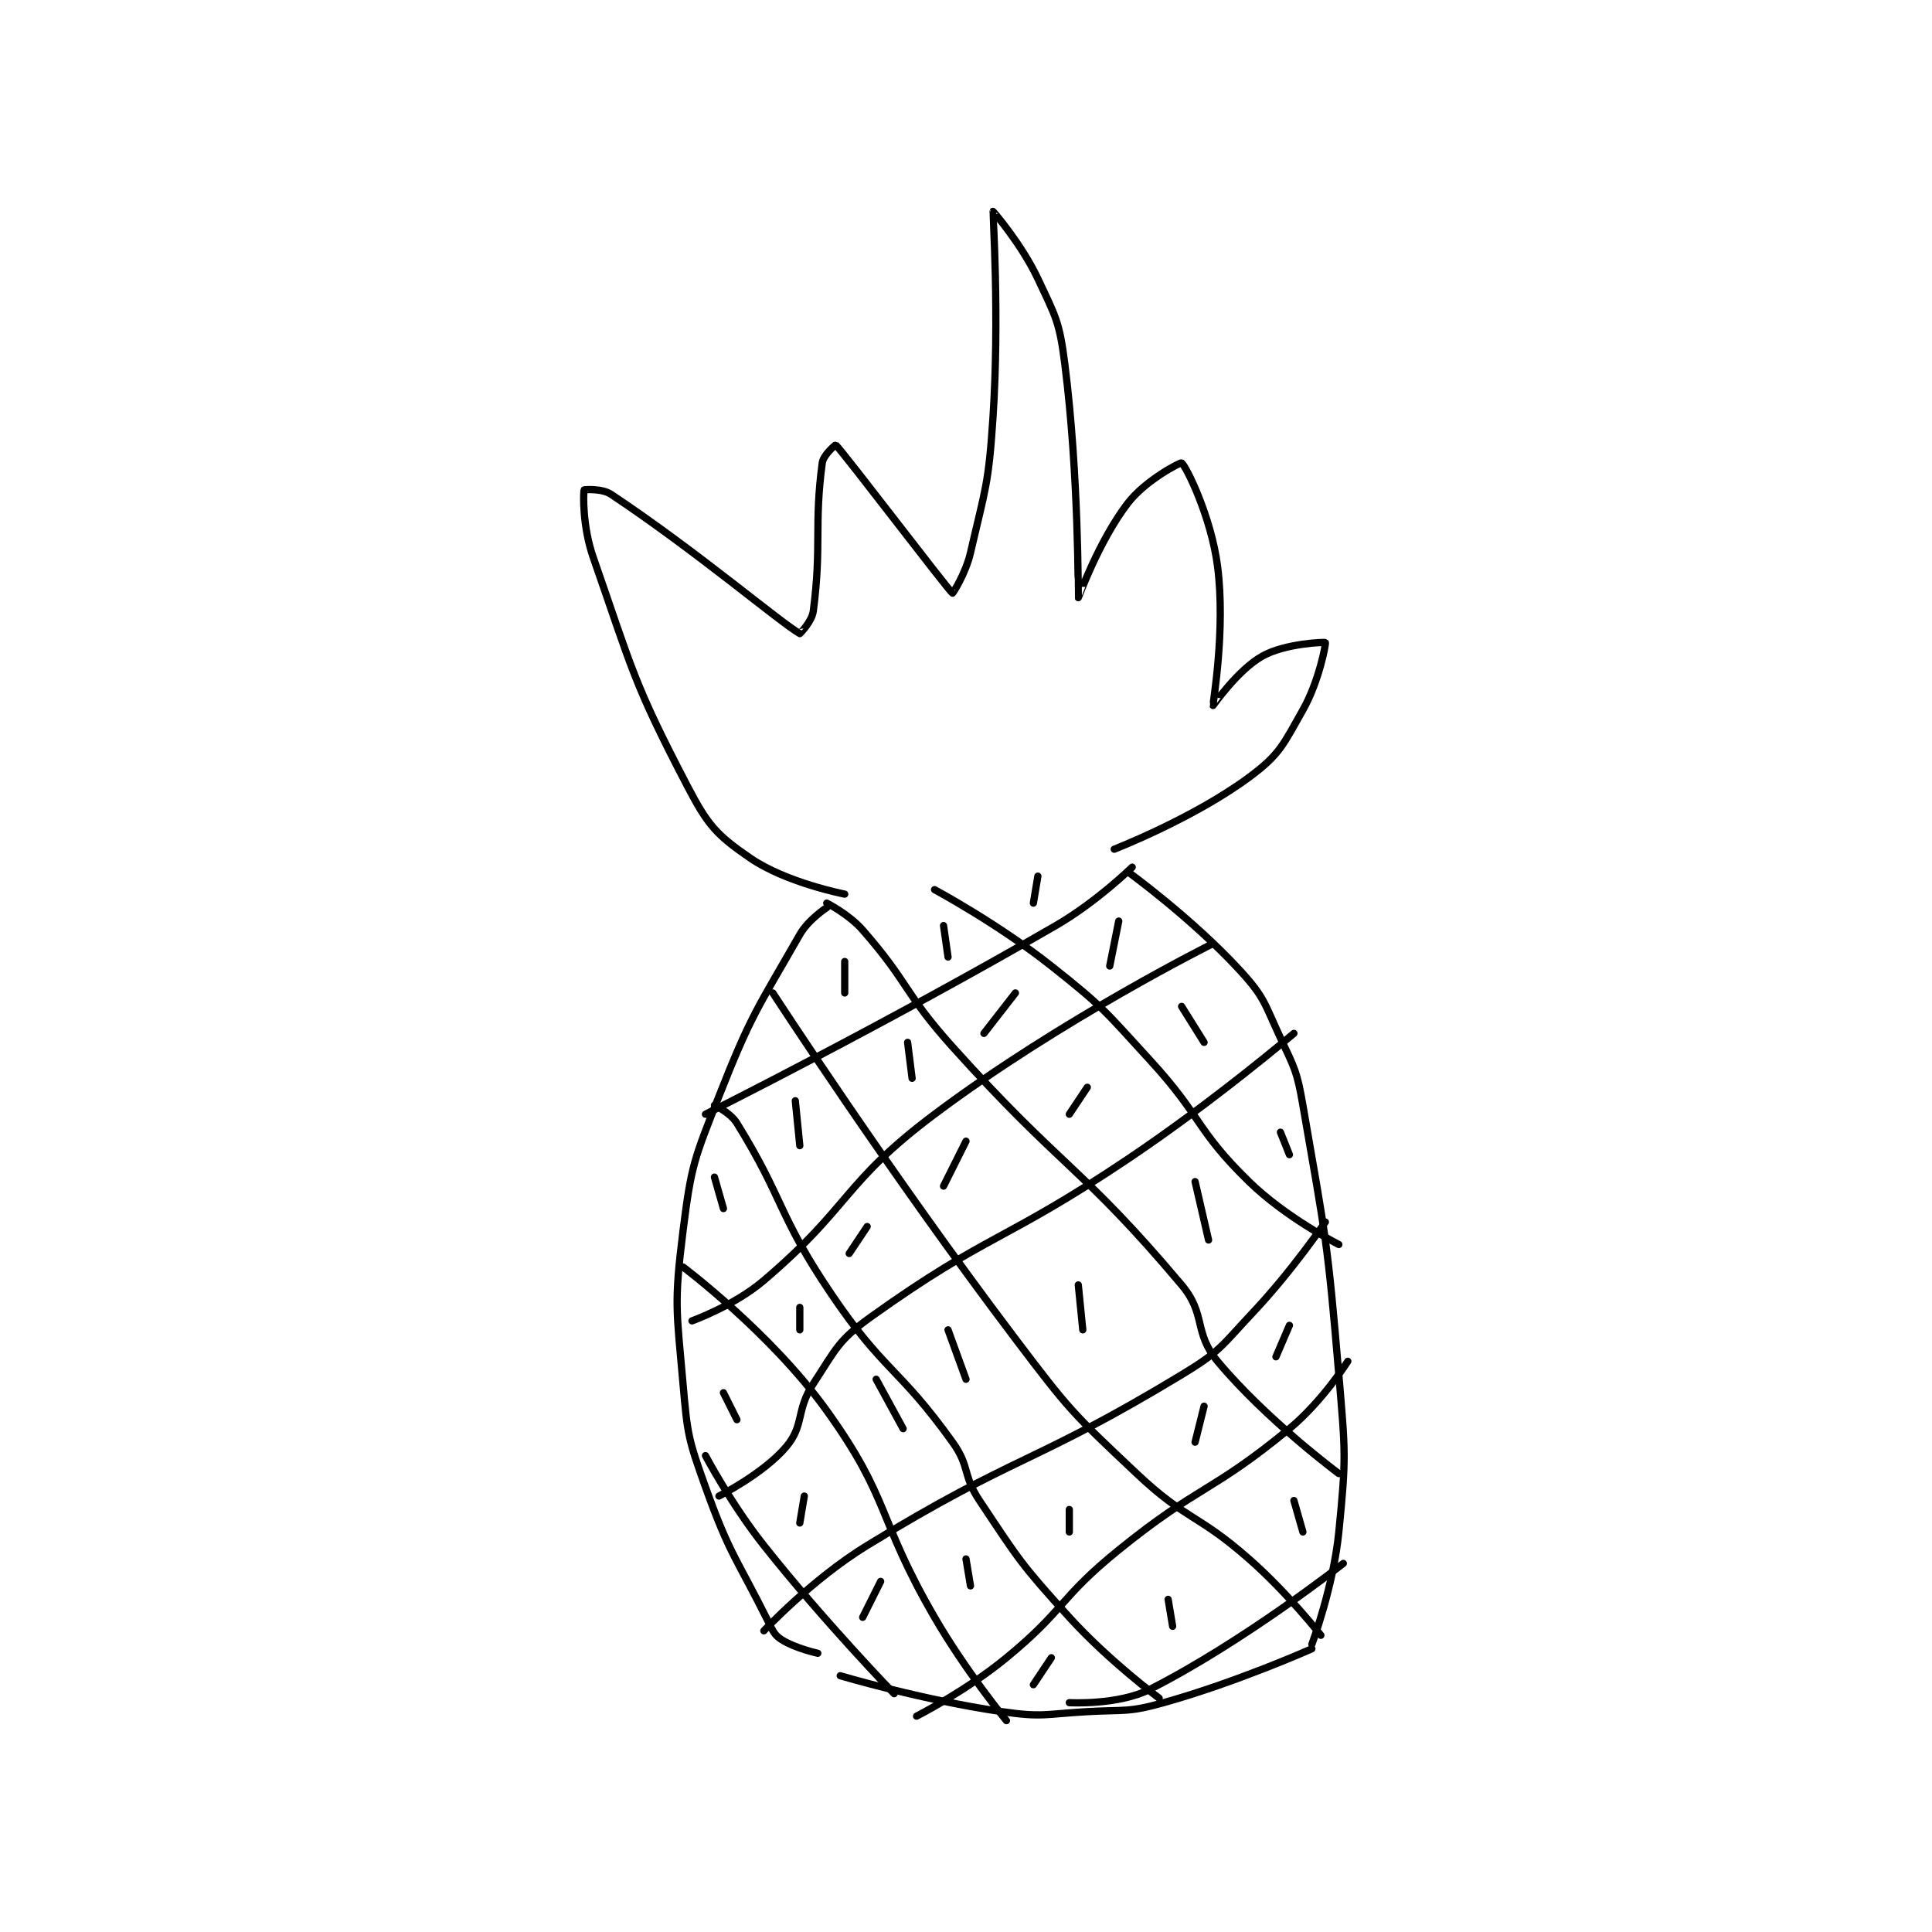 <?xml version="1.0" encoding="utf-8"?>
<!DOCTYPE svg PUBLIC "-//W3C//DTD SVG 1.1//EN" "http://www.w3.org/Graphics/SVG/1.1/DTD/svg11.dtd">
<svg viewBox="0 0 800 800" preserveAspectRatio="xMinYMin meet" xmlns="http://www.w3.org/2000/svg" version="1.1">
<g fill="none" stroke="black" stroke-linecap="round" stroke-linejoin="round" stroke-width="1.613">
<g transform="translate(241.9,87.52) scale(1.86) translate(-175,-65)">
<path id="0" d="M229 220 C229 220 224.928 222.626 223 226 C213.536 242.562 212.197 243.73 205 262 C199.463 276.056 198.844 277.249 197 292 C194.978 308.178 195.554 309.513 197 326 C197.997 337.366 198.159 338.285 202 349 C207.426 364.135 208.757 364.514 216 379 C217.077 381.153 217.325 381.934 219 383 C221.994 384.905 227 386 227 386 "/>
<path id="1" d="M296 212 C296 212 310.32 222.378 321 234 C326.526 240.014 326.408 241.303 330 249 C333.243 255.948 333.689 256.435 335 264 C340.073 293.269 340.486 294.14 343 324 C344.45 341.225 344.685 342.148 343 359 C341.767 371.326 337 384 337 384 "/>
<path id="2" d="M337 385 C337 385 320.411 392.405 304 397 C296.074 399.219 295.471 398.529 287 399 C277.594 399.523 277.083 400.321 268 399 C250.234 396.416 232 391 232 391 "/>
<path id="3" d="M229 219 C229 219 233.896 221.452 237 225 C247.387 236.871 246.135 238.911 257 251 C281.419 278.171 285.582 277.402 308 304 C313.545 310.579 310.596 314.516 316 321 C326.845 334.014 343 346 343 346 "/>
<path id="4" d="M253 216 C253 216 267.074 223.558 279 233 C290.674 242.242 290.827 242.902 301 254 C312.656 266.715 311.085 269.368 323 281 C331.296 289.098 343 295 343 295 "/>
<path id="5" d="M217 239 C217 239 242.844 278.807 271 316 C283.048 331.915 283.62 332.449 298 346 C309.163 356.519 311.392 354.808 323 365 C331.612 372.562 339 382 339 382 "/>
<path id="6" d="M204 264 C204 264 207.53 265.625 209 268 C219.566 285.069 218.087 288.379 230 306 C241.697 323.302 244.991 322.26 257 339 C260.968 344.531 259.174 346.261 263 352 C271.853 365.279 272.186 366.104 283 378 C291.856 387.742 303 396 303 396 "/>
<path id="7" d="M197 300 C197 300 216.57 314.687 229 332 C243.297 351.913 240.106 355.759 253 378 C259.946 389.982 269 401 269 401 "/>
<path id="8" d="M202 342 C202 342 207.702 352.79 215 362 C228.483 379.014 244 395 244 395 "/>
<path id="9" d="M297 211 C297 211 289.069 218.749 280 224 C242.166 245.904 202 266 202 266 "/>
<path id="10" d="M315 228 C315 228 281.252 244.811 253 266 C232.474 281.394 234.473 286.412 215 303 C208.371 308.647 199 312 199 312 "/>
<path id="11" d="M333 248 C333 248 315.15 263.166 296 276 C268.371 294.517 264.902 292.499 239 311 C231.509 316.351 231.138 318.158 226 326 C222.083 331.979 224.06 335.166 220 340 C214.967 345.991 205 351 205 351 "/>
<path id="12" d="M340 290 C340 290 332.612 300.85 324 310 C316.862 317.584 316.74 318.715 308 324 C274.784 344.084 271.28 341.602 238 362 C225.641 369.575 215 381 215 381 "/>
<path id="13" d="M345 321 C345 321 339.341 329.955 332 336 C314.56 350.362 311.885 348.522 294 363 C280.725 373.747 282.109 376.221 269 387 C260.007 394.395 249 400 249 400 "/>
<path id="14" d="M283 397 C283 397 293.877 397.62 301 394 C321.878 383.39 344 366 344 366 "/>
<path id="15" d="M233 232 L233 239 "/>
<path id="16" d="M255 224 L256 231 "/>
<path id="17" d="M276 213 L275 219 "/>
<path id="18" d="M294 223 L292 233 "/>
<path id="19" d="M264 248 L271 239 "/>
<path id="20" d="M283 266 L287 260 "/>
<path id="21" d="M313 250 L308 242 "/>
<path id="22" d="M248 258 L247 250 "/>
<path id="23" d="M223 273 L222 263 "/>
<path id="24" d="M206 287 L204 280 "/>
<path id="25" d="M234 297 L238 291 "/>
<path id="26" d="M255 282 L260 272 "/>
<path id="27" d="M286 314 L285 304 "/>
<path id="28" d="M314 294 L311 281 "/>
<path id="29" d="M332 275 L330 270 "/>
<path id="30" d="M260 325 L256 314 "/>
<path id="31" d="M246 336 L240 325 "/>
<path id="32" d="M223 314 L223 309 "/>
<path id="33" d="M209 334 L206 328 "/>
<path id="34" d="M223 357 L224 351 "/>
<path id="35" d="M261 371 L260 365 "/>
<path id="36" d="M237 378 L241 370 "/>
<path id="37" d="M275 393 L279 387 "/>
<path id="38" d="M306 380 L305 374 "/>
<path id="39" d="M283 359 L283 354 "/>
<path id="40" d="M311 339 L313 331 "/>
<path id="41" d="M329 320 L332 313 "/>
<path id="42" d="M335 359 L333 352 "/>
<path id="43" d="M233 217 C233 217 219.987 214.477 212 209 C204.47 203.837 202.532 201.675 198 193 C185.954 169.94 185.764 167.148 177 142 C174.641 135.231 174.762 127.833 175 127 C175.012 126.959 178.936 126.624 181 128 C200.398 140.932 218.404 156.345 223 159 C223.008 159.005 225.689 156.36 226 154 C227.915 139.446 226.142 134.75 228 121 C228.246 119.179 230.965 116.966 231 117 C233.035 119.035 255.863 149.09 257 150 C257.069 150.055 259.947 145.562 261 141 C264.305 126.678 265.02 125.894 266 111 C267.486 88.41 265.953 65.147 266 65 C266.012 64.962 272.353 72.249 276 80 C280.039 88.584 280.805 89.572 282 99 C285.168 123.992 284.949 150.888 285 151 C285.015 151.034 289.568 138.389 296 130 C299.977 124.813 307.768 120.838 308 121 C308.98 121.686 314.568 132.954 316 144 C317.839 158.186 314.888 174.777 315 175 C315.02 175.04 320.474 167.095 326 164 C331.049 161.172 339.891 160.855 340 161 C340.163 161.218 338.592 169.66 335 176 C330.608 183.75 329.873 185.927 323 191 C310.546 200.192 293 207 293 207 "/>
</g>
</g>
</svg>
